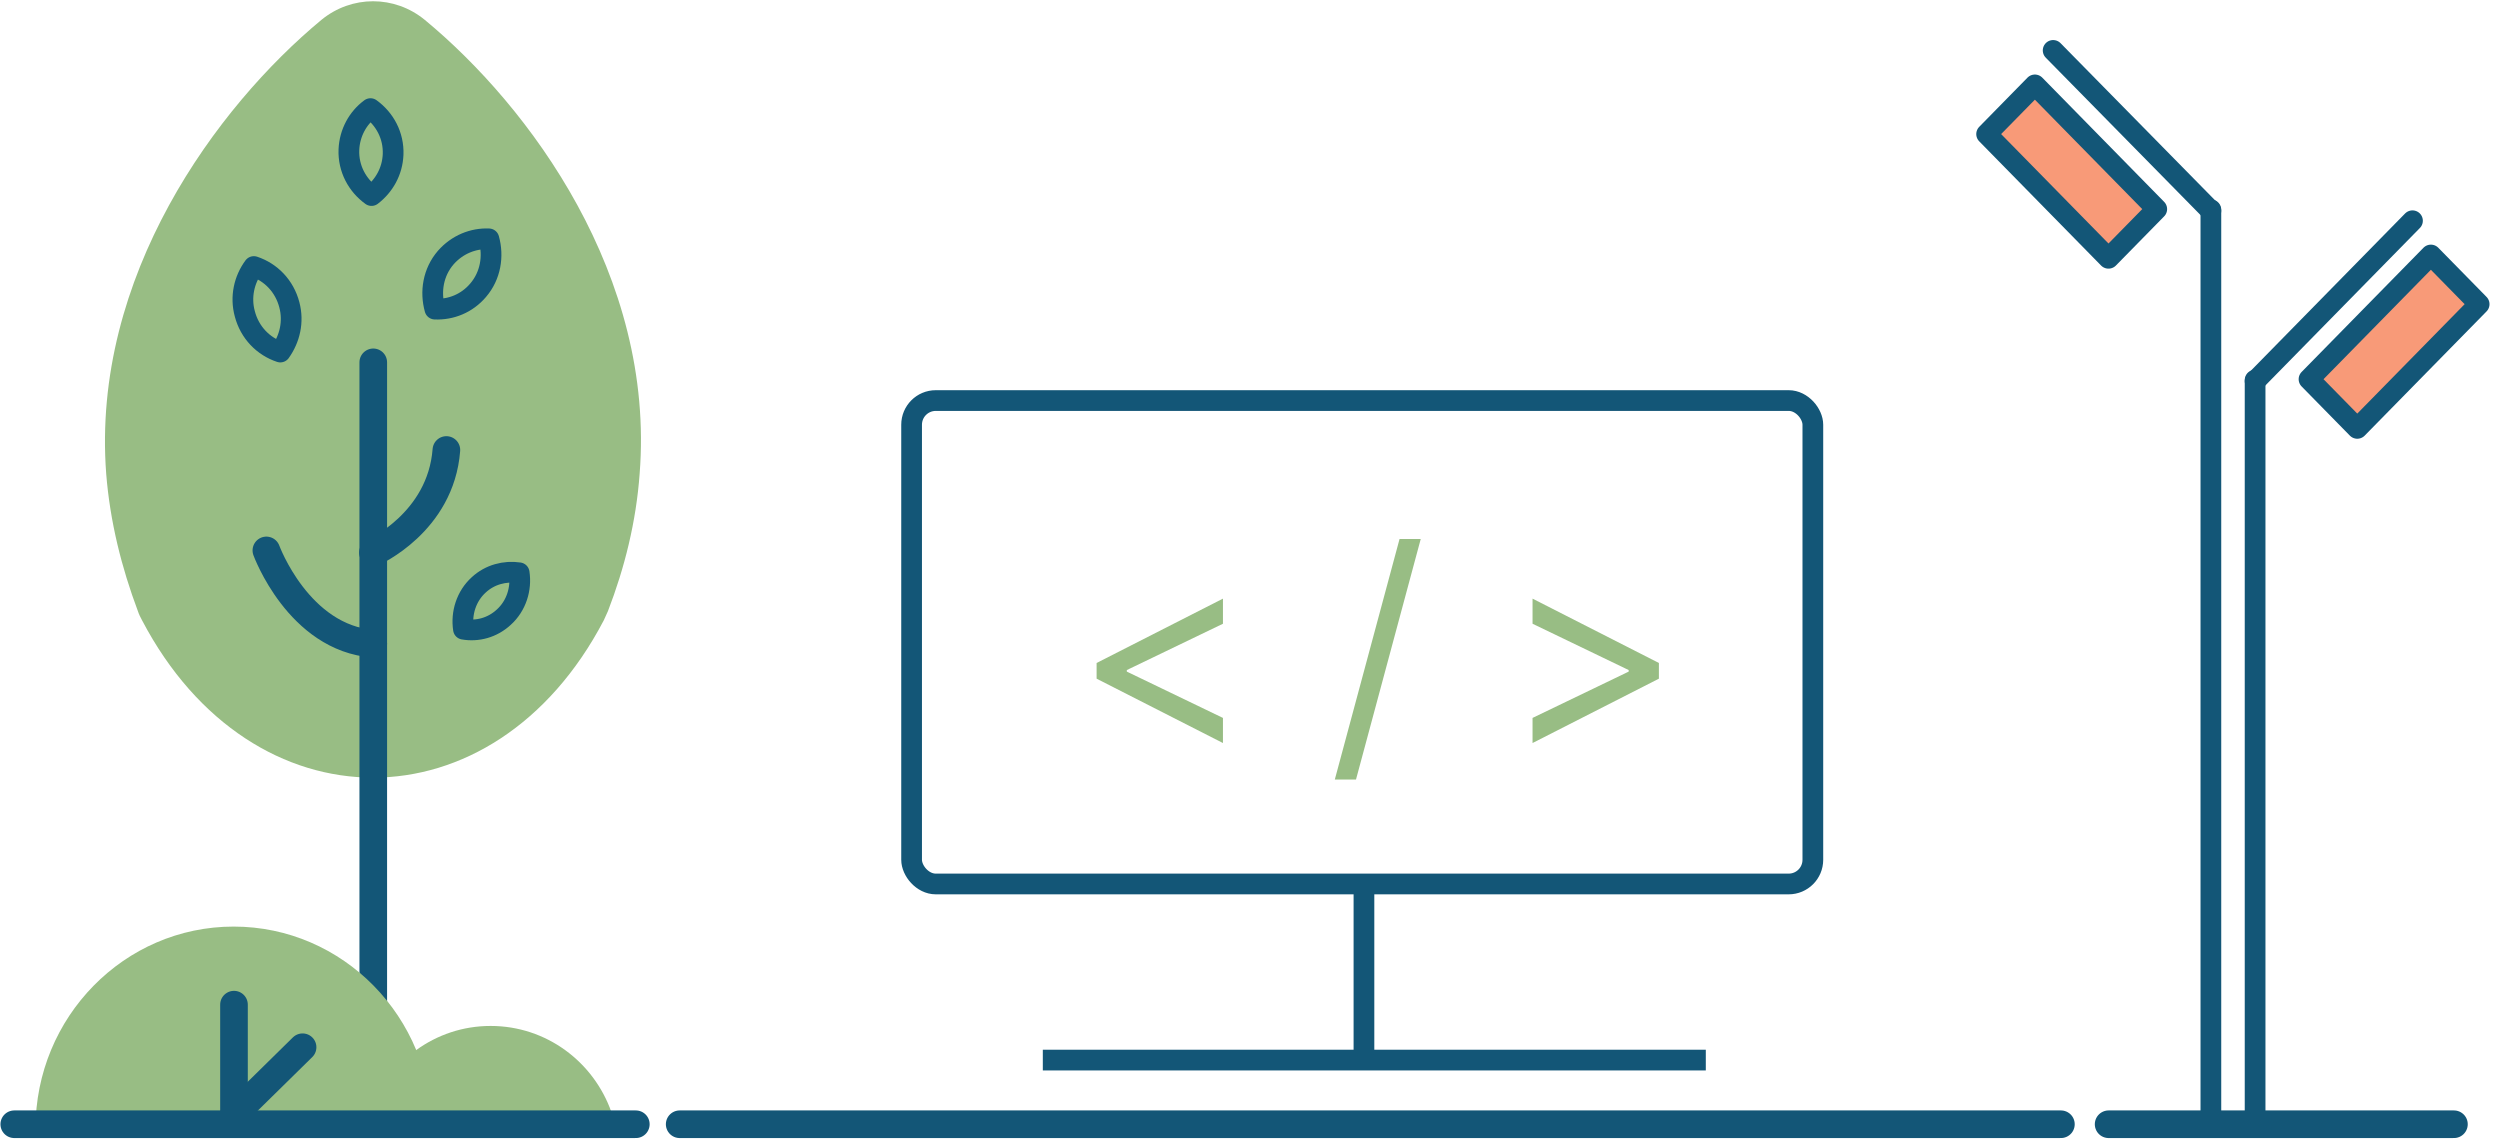 <svg width="724" height="330" viewBox="0 0 724 330" fill="none" xmlns="http://www.w3.org/2000/svg">
<path d="M123.022 5.76C114.249 -1.433 101.846 -1.433 93.073 5.76C62.822 30.836 26.419 80.063 30.755 137.203C31.864 151.077 35.192 164.335 39.931 176.975C40.234 177.9 40.637 178.722 41.142 179.647C73.007 240.385 143.089 240.385 174.853 179.647C175.257 178.825 175.66 177.9 176.063 176.975C180.903 164.437 184.231 151.077 185.24 137.203C189.777 79.96 153.375 30.836 123.022 5.76Z" fill="#98BD84"/>
<path d="M108.098 323.834V104.934" stroke="#135677" stroke-width="8" stroke-miterlimit="10" stroke-linecap="round" stroke-linejoin="round"/>
<path d="M10.285 326.814C10.285 294.544 35.999 268.338 67.662 268.338C99.325 268.338 125.039 294.544 125.039 326.814" fill="#98BD84"/>
<path d="M129.073 74.616C125.442 78.83 124.535 84.482 125.947 89.518C130.585 89.724 135.224 87.874 138.451 84.071C142.081 79.858 142.988 74.205 141.577 69.17C137.039 68.964 132.4 70.814 129.073 74.616Z" stroke="#135677" stroke-width="6" stroke-miterlimit="10" stroke-linecap="round" stroke-linejoin="round"/>
<path d="M101.04 43.374C100.838 48.821 103.46 53.651 107.594 56.632C111.224 53.857 113.644 49.643 113.846 44.71C114.048 39.263 111.426 34.433 107.291 31.453C103.661 34.125 101.241 38.441 101.04 43.374Z" stroke="#135677" stroke-width="6" stroke-miterlimit="10" stroke-linecap="round" stroke-linejoin="round"/>
<path d="M70.889 90.854C72.301 96.301 76.233 100.309 81.174 101.953C83.897 98.151 85.107 93.218 83.796 88.285C82.384 82.838 78.452 78.83 73.511 77.186C70.687 80.988 69.578 86.024 70.889 90.854Z" stroke="#135677" stroke-width="6" stroke-miterlimit="10" stroke-linecap="round" stroke-linejoin="round"/>
<path d="M77.141 159.402C77.141 159.402 86.418 184.786 108.098 186.43" stroke="#135677" stroke-width="8" stroke-miterlimit="10" stroke-linecap="round" stroke-linejoin="round"/>
<path d="M107.997 160.018C107.997 160.018 127.661 151.386 129.274 130.318" stroke="#135677" stroke-width="8" stroke-miterlimit="10" stroke-linecap="round" stroke-linejoin="round"/>
<path d="M177.072 322.087C171.929 307.493 158.215 297.114 142.081 297.114C125.947 297.114 112.333 307.493 107.09 322.087H177.072Z" fill="#98BD84"/>
<path d="M67.763 290.947V322.806" stroke="#135677" stroke-width="8" stroke-miterlimit="10" stroke-linecap="round" stroke-linejoin="round"/>
<path d="M87.628 303.28L67.763 322.806" stroke="#135677" stroke-width="8" stroke-miterlimit="10" stroke-linecap="round" stroke-linejoin="round"/>
<path d="M138.652 169.37C135.022 172.659 133.509 177.592 134.215 182.217C138.249 182.936 142.585 181.806 145.913 178.722C149.543 175.434 151.055 170.501 150.349 165.876C146.215 165.26 141.879 166.39 138.652 169.37Z" stroke="#135677" stroke-width="6" stroke-miterlimit="10" stroke-linecap="round" stroke-linejoin="round"/>
<path d="M640.271 60.742V322.806" stroke="#135677" stroke-width="6" stroke-miterlimit="10" stroke-linecap="round" stroke-linejoin="round"/>
<path d="M594.591 14.599L640.271 61.051" stroke="#135677" stroke-width="6" stroke-miterlimit="10" stroke-linecap="round" stroke-linejoin="round"/>
<path d="M624.596 60.557L589.302 24.586L575.326 38.83L610.621 74.8L624.596 60.557Z" fill="#F89A78"/>
<path d="M624.596 60.557L589.302 24.586L575.326 38.83L610.621 74.8L624.596 60.557Z" stroke="#135677" stroke-width="6" stroke-miterlimit="10" stroke-linecap="round" stroke-linejoin="round"/>
<path d="M653.077 110.072V322.806" stroke="#135677" stroke-width="6" stroke-miterlimit="10" stroke-linecap="round" stroke-linejoin="round"/>
<path d="M698.656 63.928L653.077 110.38" stroke="#135677" stroke-width="6" stroke-miterlimit="10" stroke-linecap="round" stroke-linejoin="round"/>
<path d="M682.665 124.06L717.96 88.088L703.984 73.846L668.69 109.817L682.665 124.06Z" fill="#F89A78"/>
<path d="M682.665 124.06L717.96 88.088L703.984 73.846L668.69 109.817L682.665 124.06Z" stroke="#135677" stroke-width="6" stroke-miterlimit="10" stroke-linecap="round" stroke-linejoin="round"/>
<path d="M184.134 325.581H4.134" stroke="#135677" stroke-width="8" stroke-miterlimit="10" stroke-linecap="round" stroke-linejoin="round"/>
<path d="M710.658 325.581H610.658" stroke="#135677" stroke-width="8" stroke-miterlimit="10" stroke-linecap="round" stroke-linejoin="round"/>
<path d="M596.836 325.581H196.836" stroke="#135677" stroke-width="8" stroke-miterlimit="10" stroke-linecap="round" stroke-linejoin="round"/>
<rect x="264" y="116" width="261" height="140" rx="7" stroke="#135677" stroke-width="6"/>
<line x1="395" y1="258" x2="395" y2="308" stroke="#135677" stroke-width="6"/>
<line x1="302" y1="307" x2="494" y2="307" stroke="#135677" stroke-width="6"/>
<path d="M317.576 196.545V192L354.167 173.364V180.636L326.099 194.159L326.326 193.705V194.841L326.099 194.386L354.167 207.909V215.182L317.576 196.545ZM411.447 156.091L392.697 225.75H386.56L405.31 156.091H411.447ZM480.417 196.545L443.826 215.182V207.909L471.894 194.386L471.667 194.841V193.705L471.894 194.159L443.826 180.636V173.364L480.417 192V196.545Z" fill="#98BD84"/>
</svg>
